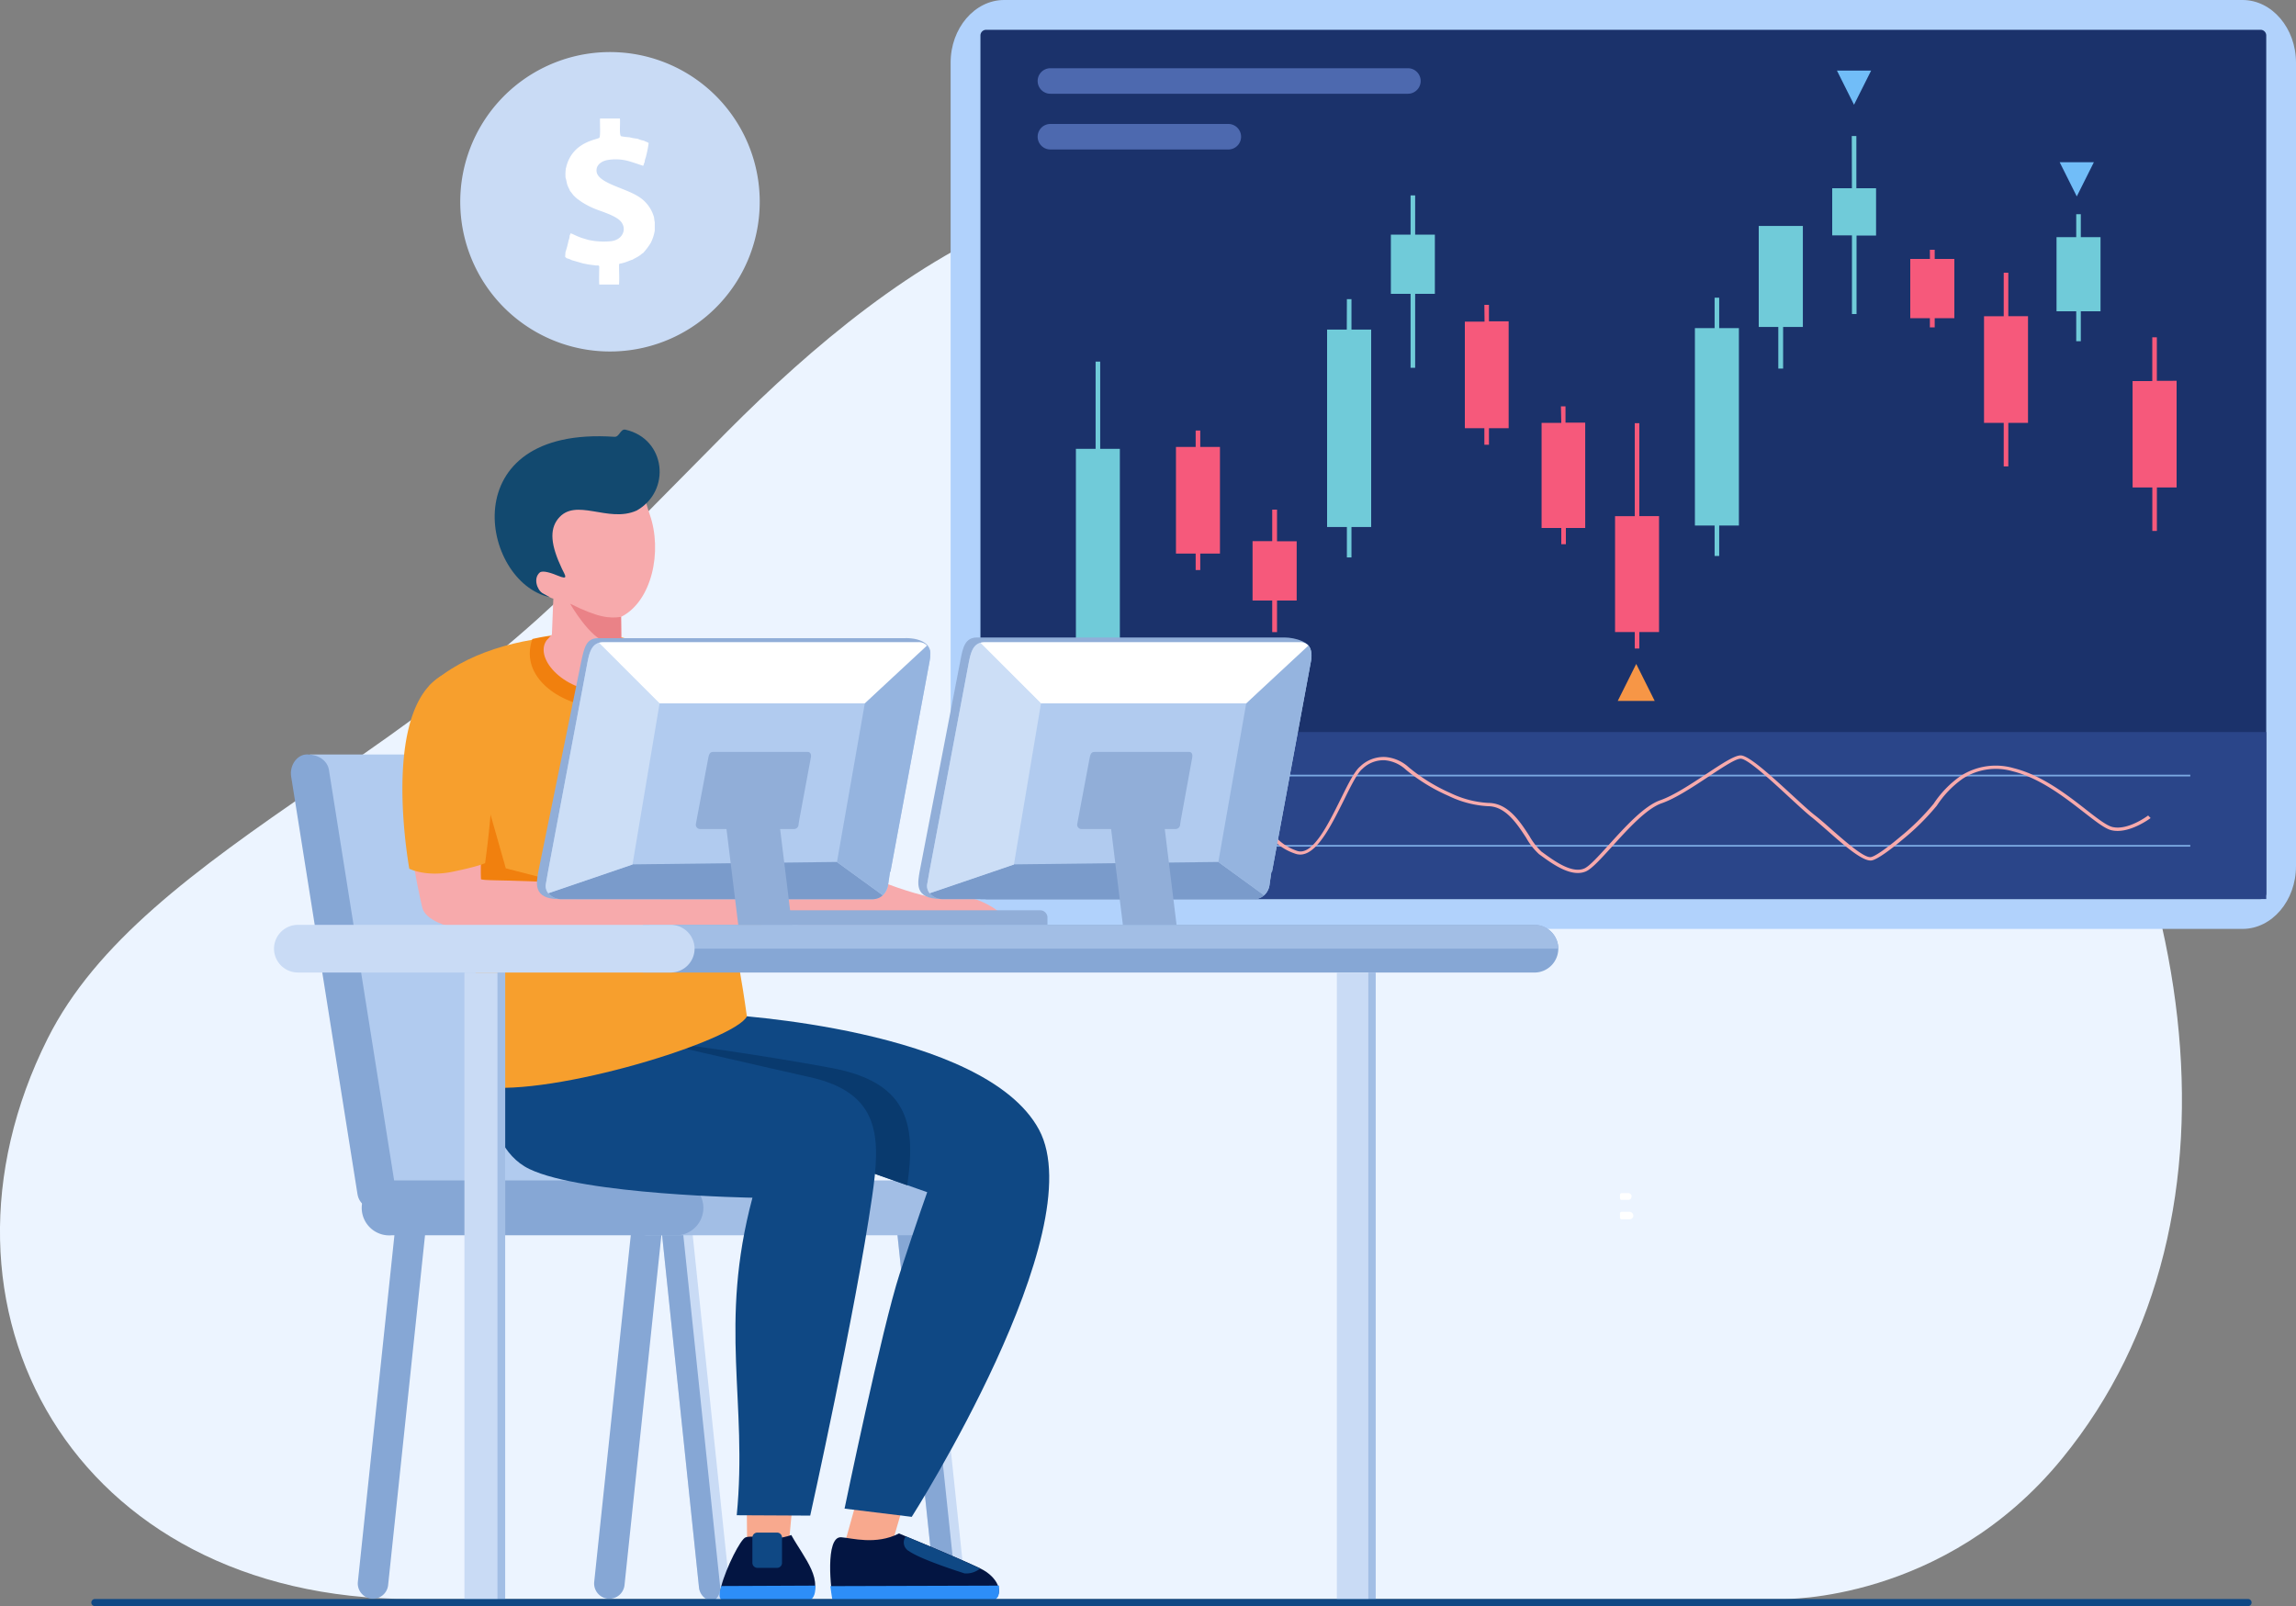 <svg xmlns="http://www.w3.org/2000/svg" viewBox="0 0 500 349.82"><rect x="0" y="0" width="500" height="349.82" fill="#808080" stroke="none"/><defs><style>.cls-1{fill:#ecf4ff;}.cls-1,.cls-10,.cls-11,.cls-13,.cls-14,.cls-15,.cls-16,.cls-17,.cls-18,.cls-19,.cls-2,.cls-20,.cls-21,.cls-22,.cls-23,.cls-25,.cls-26,.cls-27,.cls-28,.cls-29,.cls-3,.cls-30,.cls-31,.cls-34,.cls-7,.cls-8,.cls-9{fill-rule:evenodd;}.cls-2{fill:#b1d2fc;}.cls-3{fill:#1b326b;}.cls-4{fill:#2a4589;}.cls-5{fill:#7ba9e3;}.cls-17,.cls-6{fill:#f7aaac;}.cls-7{fill:#70cbd9;}.cls-8{fill:#f6597b;}.cls-9{fill:#4d69af;}.cls-10{fill:#f79646;}.cls-11{fill:#71bdf8;}.cls-12,.cls-31{fill:#fff;}.cls-13,.cls-32{fill:#c9dbf5;}.cls-14{fill:#86a7d5;}.cls-15,.cls-33{fill:#a2bee5;}.cls-16{fill:#b1cbef;}.cls-18{fill:#f79f2d;}.cls-19{fill:#f8a98e;}.cls-20{fill:#0f4884;}.cls-21{fill:#093a6e;}.cls-22{fill:#031542;}.cls-23{fill:#2d8ef8;}.cls-24,.cls-25{fill:#f1800e;}.cls-26{fill:#ea8287;}.cls-27{fill:#91aed8;}.cls-28{fill:#7a9bcb;}.cls-29{fill:#95b4df;}.cls-30{fill:#ccdef6;}.cls-34{fill:#12496f;}</style></defs><g id="Layer_2" data-name="Layer 2"><g id="Layer_1-2" data-name="Layer 1"><path class="cls-1" d="M223.54,47.17c-24.07,9.08-46.95,28.52-65,46.65-37.52,37.75-43.12,45.69-89.42,77.38-27,18.48-48.26,34.1-58.74,55C-19,284.88,16,348.28,89.53,348.28H388.26s35.14.8,60.78-30.57C536,211.39,391.8-16.32,223.54,47.17"/><path class="cls-2" d="M218.66,0H488.37C494.77,0,500,6.15,500,13.66v175c0,7.51-5.23,13.66-11.63,13.66H218.66c-6.4,0-11.64-6.15-11.64-13.66v-175C207,6.15,212.26,0,218.66,0"/><path class="cls-3" d="M214.74,6.49H492.28a1.24,1.24,0,0,1,1.24,1.23V194.58a1.25,1.25,0,0,1-1.24,1.24H214.74a1.24,1.24,0,0,1-1.23-1.24V7.72a1.24,1.24,0,0,1,1.23-1.23"/><rect class="cls-4" x="213.51" y="159.45" width="280.01" height="36.37"/><rect class="cls-5" x="230.76" y="168.74" width="246.22" height="0.37"/><rect class="cls-5" x="230.76" y="184.04" width="246.22" height="0.37"/><path class="cls-6" d="M231.5,185.33c0-.07,9.8-23.53,16.75-19.39a32.13,32.13,0,0,1,6.65,5.57c2.07,2.13,3.62,3.73,5.54,3.42a27.77,27.77,0,0,1,6.57-.42,10.77,10.77,0,0,1,6.5,2.53,18,18,0,0,1,2.88,3.39,11.22,11.22,0,0,0,6,4.87c3.38,1.26,6.74-5.54,9.56-11.23,1.52-3.09,2.89-5.86,4.11-7l.21-.19a7.38,7.38,0,0,1,5.41-2,8.55,8.55,0,0,1,5,2.15l.23.2a38.54,38.54,0,0,0,9,5.52,21.56,21.56,0,0,0,8.17,2.13c4.29,0,6.91,4,9,7.24a14.35,14.35,0,0,0,2.62,3.38l.13.09c2.58,1.89,6.46,4.74,9.18,3.57,1.13-.49,3.1-2.68,5.41-5.22,3.46-3.82,7.64-8.44,11.15-9.65,2.87-1,6.66-3.49,10-5.7s6.13-4.06,7.49-4.06c1.86,0,7,4.79,11.28,8.71,2,1.84,3.79,3.49,4.87,4.32s2.2,1.82,3.53,3c3.32,2.91,7.25,6.36,8.69,6.12,1-.18,3.65-2.1,6.37-4.4a51.5,51.5,0,0,0,7.29-7.22,22.48,22.48,0,0,1,5.81-6,14.07,14.07,0,0,1,11.66-1.74c6.11,1.54,11.56,5.77,15.69,9,2.5,1.95,4.51,3.51,5.8,3.81,3.39.79,7.74-2.5,7.75-2.51l.54.56s-4.68,3.55-8.5,2.66c-1.48-.34-3.55-2-6.13-4-4.08-3.17-9.44-7.35-15.37-8.84a13.2,13.2,0,0,0-10.94,1.62,21.64,21.64,0,0,0-5.61,5.85,52.66,52.66,0,0,1-7.41,7.35c-2.83,2.39-5.61,4.39-6.79,4.59-1.87.32-6-3.28-9.43-6.31-1.33-1.16-2.56-2.24-3.5-3-1.11-.85-2.9-2.51-4.92-4.37-4.12-3.81-9.17-8.48-10.68-8.48-1.09,0-3.84,1.82-7,3.91-3.38,2.24-7.22,4.77-10.2,5.8-3.3,1.14-7.4,5.67-10.8,9.42-2.37,2.61-4.4,4.86-5.7,5.42-3.19,1.38-7.33-1.65-10.07-3.66l-.13-.09a14.44,14.44,0,0,1-2.81-3.58c-2-3.06-4.49-6.87-8.3-6.87a22.38,22.38,0,0,1-8.54-2.22,39.26,39.26,0,0,1-9.26-5.65l-.21-.19a7.76,7.76,0,0,0-4.48-1.95,6.57,6.57,0,0,0-4.77,1.78l-.19.17c-1.12,1-2.46,3.74-3.95,6.76-3,6-6.51,13.16-10.64,11.62a11.84,11.84,0,0,1-6.43-5.16,17.41,17.41,0,0,0-2.76-3.26,9.93,9.93,0,0,0-6-2.32,27.11,27.11,0,0,0-6.35.41c-2.39.38-4.08-1.35-6.32-3.66a31.57,31.57,0,0,0-6.49-5.44c-6.06-3.61-15.48,19-15.5,19Z"/><path class="cls-7" d="M373.39,64.84h1v6.63h4.29v43h-4.29v6.63h-1v-6.63H369.1v-43h4.29Zm14.92,6.37v9.07h-1.05V71.21H383v-22h9.61v22Zm14.95-41.58h1V41h4.29v10.3H404.3v17.1h-1V51.26H399V41h4.29ZM293.31,65.16h1v6.63h4.29v43h-4.29v6.63h-1v-6.63H289v-43h4.29Zm13.87-22.6h1V51.1h4.29V64h-4.29V80.1h-1V64h-4.29V51.1h4.29Zm-68.59,36.2h1v19h4.28v43h-4.28v3.09h-1v-3.09H234.3v-43h4.29ZM447.85,51.65h4.29v-5h1v5h4.29V67.8h-4.29v6.52h-1V67.8h-4.29Z"/><path class="cls-8" d="M420.27,54.4h1.05v2h4.28V69.31h-4.28v2h-1.05v-2H416V56.4h4.28Zm16.08,5h1v9.47h4.29V92.11h-4.29v9.47h-1V92.11h-4.29V68.88h4.29Zm-113.1,7h1v3.59h4.29V93.27h-4.29v3.59h-1V93.27H319V70.05h4.29Zm16.67,22.11h1v3.54h4.29V115H341v3.54h-1V115h-4.29V92.11h4.29ZM356,92.18h1v20.24h4.29v25.25H357v3.58h-1v-3.58h-4.29V112.42H356Zm-95.62,1.59h1v3.58h4.29v23.23h-4.29v3.58h-1v-3.58h-4.29V97.35h4.29ZM277.05,111h1.05v6.89h4.28v12.91H278.1v6.88h-1.05v-6.88h-4.28V117.87h4.28Zm187.36-28h4.29V73.47h1v9.47H474v23.23h-4.29v9.47h-1v-9.47h-4.29Z"/><path class="cls-9" d="M228.75,14.86H306.6a2.78,2.78,0,0,1,0,5.56H228.75a2.78,2.78,0,0,1,0-5.56"/><path class="cls-9" d="M228.75,27h38.74a2.78,2.78,0,0,1,0,5.56H228.75a2.78,2.78,0,0,1,0-5.56"/><polygon class="cls-10" points="356.32 144.61 360.34 152.66 352.3 152.66 356.32 144.61"/><polygon class="cls-11" points="403.75 22.81 400.03 15.37 407.48 15.37 403.75 22.81"/><polygon class="cls-11" points="452.26 42.78 448.54 35.34 455.98 35.34 452.26 42.78"/><polygon class="cls-10" points="278.06 141.87 282.08 149.92 274.04 149.92 278.06 141.87"/><path class="cls-12" d="M354.81,263.93h-1.65a.36.36,0,0,0-.26.11.33.33,0,0,0-.11.27v.89a.35.35,0,0,0,.11.27.36.36,0,0,0,.26.11h1.76a.76.76,0,0,0,.53-.24.71.71,0,0,0,.25-.55.91.91,0,0,0-.24-.57A.81.81,0,0,0,354.81,263.93Zm-1.65-2.59h1.46a.59.59,0,0,0,.5-.24.83.83,0,0,0,.19-.54.65.65,0,0,0-.23-.49.67.67,0,0,0-.43-.2h-1.49a.36.36,0,0,0-.26.11.33.33,0,0,0-.11.27V261a.38.38,0,0,0,.37.37Z"/><path class="cls-13" d="M201.88,266.81l-6.6.7,8.2,77.7a3.32,3.32,0,1,0,6.6-.7Z"/><path class="cls-14" d="M195.32,267.83l8.16,77.36a2.43,2.43,0,1,0,4.61-.16l-8.2-77.69Z"/><path class="cls-14" d="M86.13,266.81l6.59.7-8.2,77.75a3.33,3.33,0,0,1-3.64,2.95h0a3.34,3.34,0,0,1-2.95-3.65Z"/><path class="cls-13" d="M150.62,266.81l-6.59.7,8.2,78.29a3.31,3.31,0,0,0,6.59-.71Z"/><path class="cls-14" d="M144.06,267.84l8.16,77.92a3.36,3.36,0,0,0,3.12,3,3.38,3.38,0,0,0,1.49-3.17l-8.2-78.24Z"/><path class="cls-14" d="M137.6,266.81l6.59.7L136,345.26a3.34,3.34,0,0,1-3.65,2.95h0a3.34,3.34,0,0,1-2.95-3.65Z"/><path class="cls-15" d="M141.8,257.11h61a6,6,0,1,1,0,11.94h-61a6,6,0,1,1,0-11.94"/><path class="cls-16" d="M123.35,164.33H67.52l14,93,55.83.05h0a4.87,4.87,0,0,0,.65-.05h0c2.3,0,3.84-2.51,3.48-4.78L128.13,167.8c-.36-2.27-2.48-3.47-4.78-3.47Z"/><path class="cls-14" d="M71.65,167.8l14.45,91c.36,2.27-1.18,4.78-3.47,4.78h0c-2.29,0-4.42-1.2-4.78-3.48l-14.45-91c-.36-2.27,1.18-4.78,3.48-4.78h0c2.3,0,4.42,1.2,4.78,3.47"/><path class="cls-14" d="M85.37,257.11h62.4a6,6,0,0,1,0,11.94H85.37a6,6,0,1,1,0-11.94"/><path class="cls-17" d="M146.25,162.31c3.09,6.8,6.93,26.47,20.93,36,15.24,10.33,51.35,5.82,50.28.4-.12-.61-4.31-3-6.52-3.18-1.86-.15-6.73.34-8.56-.14-8.65-2.25-18.82-5.67-32.91-17.41-4.41-3.68-10-25.7-22.55-32.14-1.48-1-5,10-.67,16.51"/><path class="cls-18" d="M155.48,180.1c4.38-.87,9.17-4.72,12.22-7.77-5.09-12.91-12.19-27.18-23.82-31.22l-1.62,9.56,2.32,14.64Z"/><polygon class="cls-19" points="193.4 339.16 196.66 328.01 186.96 325.41 183.76 336.87 193.4 339.16"/><path class="cls-20" d="M135.55,225.25,157.88,221s56.52,2.93,68.39,25.06-27.72,84.32-27.72,84.32l-14.63-1.79s8.15-39.37,12-51.16,6-17.76,6-17.76l-63.58-22.41Z"/><path class="cls-21" d="M183.76,329.24c.61-2.86,1.72-8.1,3.06-14.25-1.28,6.05-2.36,11.06-3.06,14.25m-48.21-104,8.4,1.94c6.45.12,33.75,4.69,38.43,5.7,15.87,3.42,17,12.81,15.19,25.29l-59.28-20.9Z"/><polygon class="cls-19" points="171.8 336.02 172.75 325.92 162.61 326.16 162.71 337.73 171.8 336.02"/><path class="cls-22" d="M172.3,334.31c2.86,5.15,7.53,10.08,3.89,14.45H157.62l-.09-.27c-.18-.6-1-.85-.46-3,1.07-4.07,4.23-10.33,5.32-10.65,2.16-.64,5.21,1.16,9.91-.49"/><path class="cls-23" d="M177.57,345.36h0c0,1.37-.1,2.58-1.38,3.4H157.62c-1-.55-1.21-.94-.55-3.31Z"/><path class="cls-20" d="M164.93,333.81h4.3a1.07,1.07,0,0,1,1.07,1.08v5.52a1.08,1.08,0,0,1-1.07,1.08h-4.3a1.09,1.09,0,0,1-1.08-1.08v-5.52a1.08,1.08,0,0,1,1.08-1.08"/><path class="cls-20" d="M105.85,227.07s-2.33,21.92,9.45,27.56,48.56,6.24,48.56,6.24c-7.41,27.83-1,44.31-3.42,69.16l16,.08s9.83-44.28,13.47-69.38c1.83-12.66,2.21-22.73-13.82-26.18-5.4-1.17-40.51-9.3-40.51-9.3Z"/><path class="cls-18" d="M93.53,149.3c-5.24,21.38,12.86,44.85,11.34,87.39,15.71,2.18,55.17-10.06,57.78-15.31-2.17-15.87-5.23-27.11-5.56-35.79-.47-12.54-1.28-33.86-8.54-41.59-6.94-7.38-39.5-9.11-55,5.3"/><path class="cls-24" d="M137.55,139.34a47,47,0,0,0-21.61-.16c-3.33,9.42,8.8,15.86,16.89,14.69,8.44-1.21,9.45-11.18,4.72-14.53"/><path class="cls-25" d="M141.21,197.13l-31.06-8-4.59-16.15-4.44-.56s-5.35,12.37-5.25,13.13,5.28,11.49,5,11.55,20.3,3.18,22,3.29,18.39-3.22,18.39-3.22"/><path class="cls-17" d="M135.25,134.4l.06,5.51.8.69c3.12,3.39-.33,10.28-3.91,10-9.06.39-15.95-7.08-13.2-11.09l1.19-1.31.31-7.81c-.46,0-3.85-2-4.86-2.3s-2.48-2.28-2.57-4.34,3.1-1.37,3.1-1.37c-3.82-5.29-8.15-9.63-2.46-14.34s18.7-7.39,18.7-7.39L140.25,98c-1,2.69-.71,8.47,1.26,14.11,2.79,8,.44,18.9-6.26,22.25"/><path class="cls-26" d="M124.18,131.54s4.37,7.62,8,8.33,1.77.19,3.13,0l-.06-5.51c-2.51.38-5,.17-11.07-2.86"/><path class="cls-27" d="M226.53,198.27H165.82a1.59,1.59,0,0,0,0,3.17h62.29v-1.58a1.59,1.59,0,0,0-1.58-1.59"/><path class="cls-17" d="M98.56,147.44c-15.17,6.78-9.31,38.61-6.61,50.21,2.65,10.81,65,5.45,74.32,5.06-.67-2-1.85-6.48-6.28-7.64-3-.78-16.09.37-20-.4-18.51-3.66-35.17-2.53-35.25-3.21-.57-13.92,5.49-32.83-2.13-42-.69-.84-2.93-2.48-4.06-2"/><path class="cls-27" d="M197.16,139H130.22c-2.6,0-3,2.2-3.58,4.77l-9.43,46.15c-.35,2.19-1.31,5.9,4.49,5.91l68.58.05,12.28-53c.42-2.22-1.46-3.9-5.4-3.9"/><path class="cls-16" d="M200,139.88H131.43c-2.59,0-3.08,2.19-3.57,4.77l-8.52,45.23h0l-.47,2.69c-.31,1.77,1.47,3.27,3.27,3.27h68a3.48,3.48,0,0,0,3.27-3.27l.4-2.69h.09L202.44,144c.41-2.22-.21-4.11-2.45-4.11"/><path class="cls-28" d="M119.41,194.53a3.59,3.59,0,0,0,2.74,1.31h68a3,3,0,0,0,2.09-.84l-10-7.26-44.52.53Z"/><path class="cls-29" d="M192.25,195a4.24,4.24,0,0,0,1.18-2.43l.4-2.69h.09L202.44,144c.29-1.57.06-3-.89-3.67L188.33,153.2l-6.06,34.54Z"/><path class="cls-30" d="M130.45,140c-1.75.51-2.17,2.44-2.59,4.65l-8.52,45.23h0l-.47,2.69a2.46,2.46,0,0,0,.53,2l18.34-6.26,5.89-35.07Z"/><path class="cls-31" d="M200,139.88H131.43a3.65,3.65,0,0,0-1,.12l13.19,13.2h44.69l13.55-12.58a2.38,2.38,0,0,0-1.89-.74"/><path class="cls-14" d="M334.16,201.44H140v10.39H334.16a5.21,5.21,0,0,0,5.19-5.19h0a5.21,5.21,0,0,0-5.19-5.19"/><path class="cls-15" d="M334.16,201.44H141.47v5.19H339.35a5.21,5.21,0,0,0-5.19-5.19"/><path class="cls-13" d="M146.07,201.44H64.86a5.21,5.21,0,0,0-5.19,5.19h0a5.21,5.21,0,0,0,5.19,5.19h81.21a5.21,5.21,0,0,0,5.19-5.19h0a5.21,5.21,0,0,0-5.19-5.19"/><rect class="cls-32" x="291.13" y="211.83" width="8.45" height="136.93"/><rect class="cls-33" x="297.98" y="211.83" width="1.6" height="136.93"/><rect class="cls-32" x="101.14" y="211.83" width="8.87" height="136.93"/><rect class="cls-33" x="108.33" y="211.83" width="1.68" height="136.93"/><path class="cls-34" d="M138.65,111.2c-6.23,2.81-13.33-3-17.14,1.82-1.88,2.39-1.56,5.74.85,10.83.7,1.5,1.62,2.59-1,1.49-1.21-.5-3.18-1.19-3.83-.63-1.43,1.25-.59,3.74.62,4.5.54.34,1.56.85,1.56.85-15-3.21-21.36-37.34,14.1-34.92,1.11.08,1.28-1.81,2.41-1.55,8.81,2,10,13.35,2.43,17.61"/><path class="cls-22" d="M195.77,334s13.37,5.5,17.83,7.68c3.46,1.7,5.42,5.26,2.58,7.08H181.55l-.09-.27c-.52-1.71-1.86-13.94,1.74-13.66,2.24.16,7.57,1.75,12.57-.83"/><path class="cls-23" d="M217.56,345.36h0l0,1.38c-.05,1.09-.43,1.43-1.36,2H181.38l-.09-.27c-.1-.33-.34-2.07-.47-3Z"/><path class="cls-20" d="M197.25,334.63c4.81,2,12.89,5.39,16.2,7a4.78,4.78,0,0,1-3.39,1.07s-9.4-2.94-12.07-4.83a2.16,2.16,0,0,1-.74-3.22"/><path class="cls-18" d="M105.19,147.64s2.62,6.76,2.32,18.27A210.93,210.93,0,0,1,105.64,188s-1.21.66-7.07,1.87-9.44-.66-9.44-.66c-1.77-10.56-4.44-37.68,8.57-42.79,2.82-1.11,7.49,1.2,7.49,1.2"/><polygon class="cls-27" points="168.24 167.16 156.56 167.16 160.77 201.44 172.45 201.44 168.24 167.16"/><path class="cls-27" d="M175.84,163.78H155.29c-.78,0-.92.66-1.07,1.43l-2.55,13.56h0l-.14.8a.94.94,0,0,0,1,1H172.9a1,1,0,0,0,1-1l.12-.8h0L176.58,165c.12-.67-.07-1.23-.74-1.23"/><path class="cls-27" d="M279.7,138.85H212.76c-2.6,0-3.08,2.2-3.57,4.78l-8.93,46.25c-.35,2.19-1.3,5.9,4.49,5.91l68.58.05,12-53.76c.43-2.22-3.36-3.23-5.6-3.23"/><path class="cls-16" d="M283,139.88H214.49c-2.6,0-3.09,2.19-3.58,4.77l-8.52,45.23h0l-.47,2.69c-.31,1.77,1.48,3.27,3.28,3.27h68a3.49,3.49,0,0,0,3.28-3.27l.39-2.69H277L285.49,144c.41-2.22-.21-4.11-2.45-4.11"/><path class="cls-28" d="M202.46,194.53a3.6,3.6,0,0,0,2.75,1.31h68a3,3,0,0,0,2.09-.84l-10-7.26-44.51.53Z"/><path class="cls-29" d="M275.3,195a4.25,4.25,0,0,0,1.19-2.43l.39-2.69H277L285.49,144c.29-1.57.06-3-.88-3.67L271.39,153.2l-6.07,34.54Z"/><path class="cls-30" d="M213.5,140c-1.75.51-2.17,2.44-2.59,4.65l-8.52,45.23h0l-.47,2.69a2.46,2.46,0,0,0,.53,2l18.35-6.26,5.89-35.07Z"/><path class="cls-31" d="M283,139.88H214.49a3.73,3.73,0,0,0-1,.12l13.2,13.2h44.69l13.54-12.58a2.38,2.38,0,0,0-1.89-.74"/><path class="cls-27" d="M258.9,163.78H238.34c-.77,0-.92.66-1.07,1.43l-2.55,13.56h0l-.14.8a.94.94,0,0,0,1,1H256a1,1,0,0,0,1-1l.12-.8h0L259.63,165c.12-.67-.06-1.23-.73-1.23"/><polygon class="cls-27" points="252 167.16 240.32 167.16 244.53 201.44 256.22 201.44 252 167.16"/><path class="cls-20" d="M20.66,348.28h468.9a.77.77,0,1,1,0,1.54H20.66a.77.77,0,0,1,0-1.54"/><path class="cls-32" d="M144.33,13.43a32.61,32.61,0,1,1-42,19,32.62,32.62,0,0,1,42-19"/><path class="cls-12" d="M123.23,36.66a9.58,9.58,0,0,0-.08,1.94l0,.08c.1.14.29,1.26.39,1.56.17.49.48,1,.6,1.36.09.06.6.77.73.92a11.12,11.12,0,0,0,.86.8c.35.23.66.49,1.08.76a18.33,18.33,0,0,0,3.68,1.76c1.67.6,3.94,1.4,4.8,2.51,1.21,1.56.36,3.81-2.12,4.17a15.59,15.59,0,0,1-5-.26c-.46-.11-.93-.29-1.38-.4a19.54,19.54,0,0,1-2.18-.93l-.4-.1a.92.92,0,0,1-.16.48,2.59,2.59,0,0,1-.23,1.06,21.08,21.08,0,0,1-.68,2.55c0,.2-.06.75-.06,1.06a.42.42,0,0,1,.12.08l.21.19a4.38,4.38,0,0,1,1.08.41l2.47.71,1.15.23,1.74.23a.82.82,0,0,1,.35,0l.13,0c.13.05.06,0,.1.06l.07.18c0,.32-.07,3.27,0,3.91h4.31c.09-1.32,0-2.84,0-4.16,0-.47.1-.36.55-.46,1.2-.29,1.74-.63,2.43-.82.13-.12.95-.51,1.2-.68s.38-.24.57-.39a2,2,0,0,1,.51-.38,15.79,15.79,0,0,0,1.6-2.11,8.94,8.94,0,0,0,.92-2.79v-1.8a6.5,6.5,0,0,1-.15-1,7.7,7.7,0,0,0-3.59-4.69c-2.88-1.79-8.61-2.85-8.93-5.31-.18-1.42,1-2.22,2.2-2.5a10.45,10.45,0,0,1,4.35.09c.93.2,3.51,1.13,3.58,1.13.21-.26.15-.56.33-.76a3,3,0,0,1,.23-1,24.56,24.56,0,0,0,.65-3.2c-.49-.33-.75-.29-1-.5l0,0a5.37,5.37,0,0,1-1.42-.44,9.92,9.92,0,0,1-1.76-.31,13.61,13.61,0,0,1-1.82-.23c-.46-.27-.15-2.79-.26-3.86h-4.33c-.06.8.13,3.72-.13,4.17s-6,.75-7.29,6.64"/></g></g></svg>